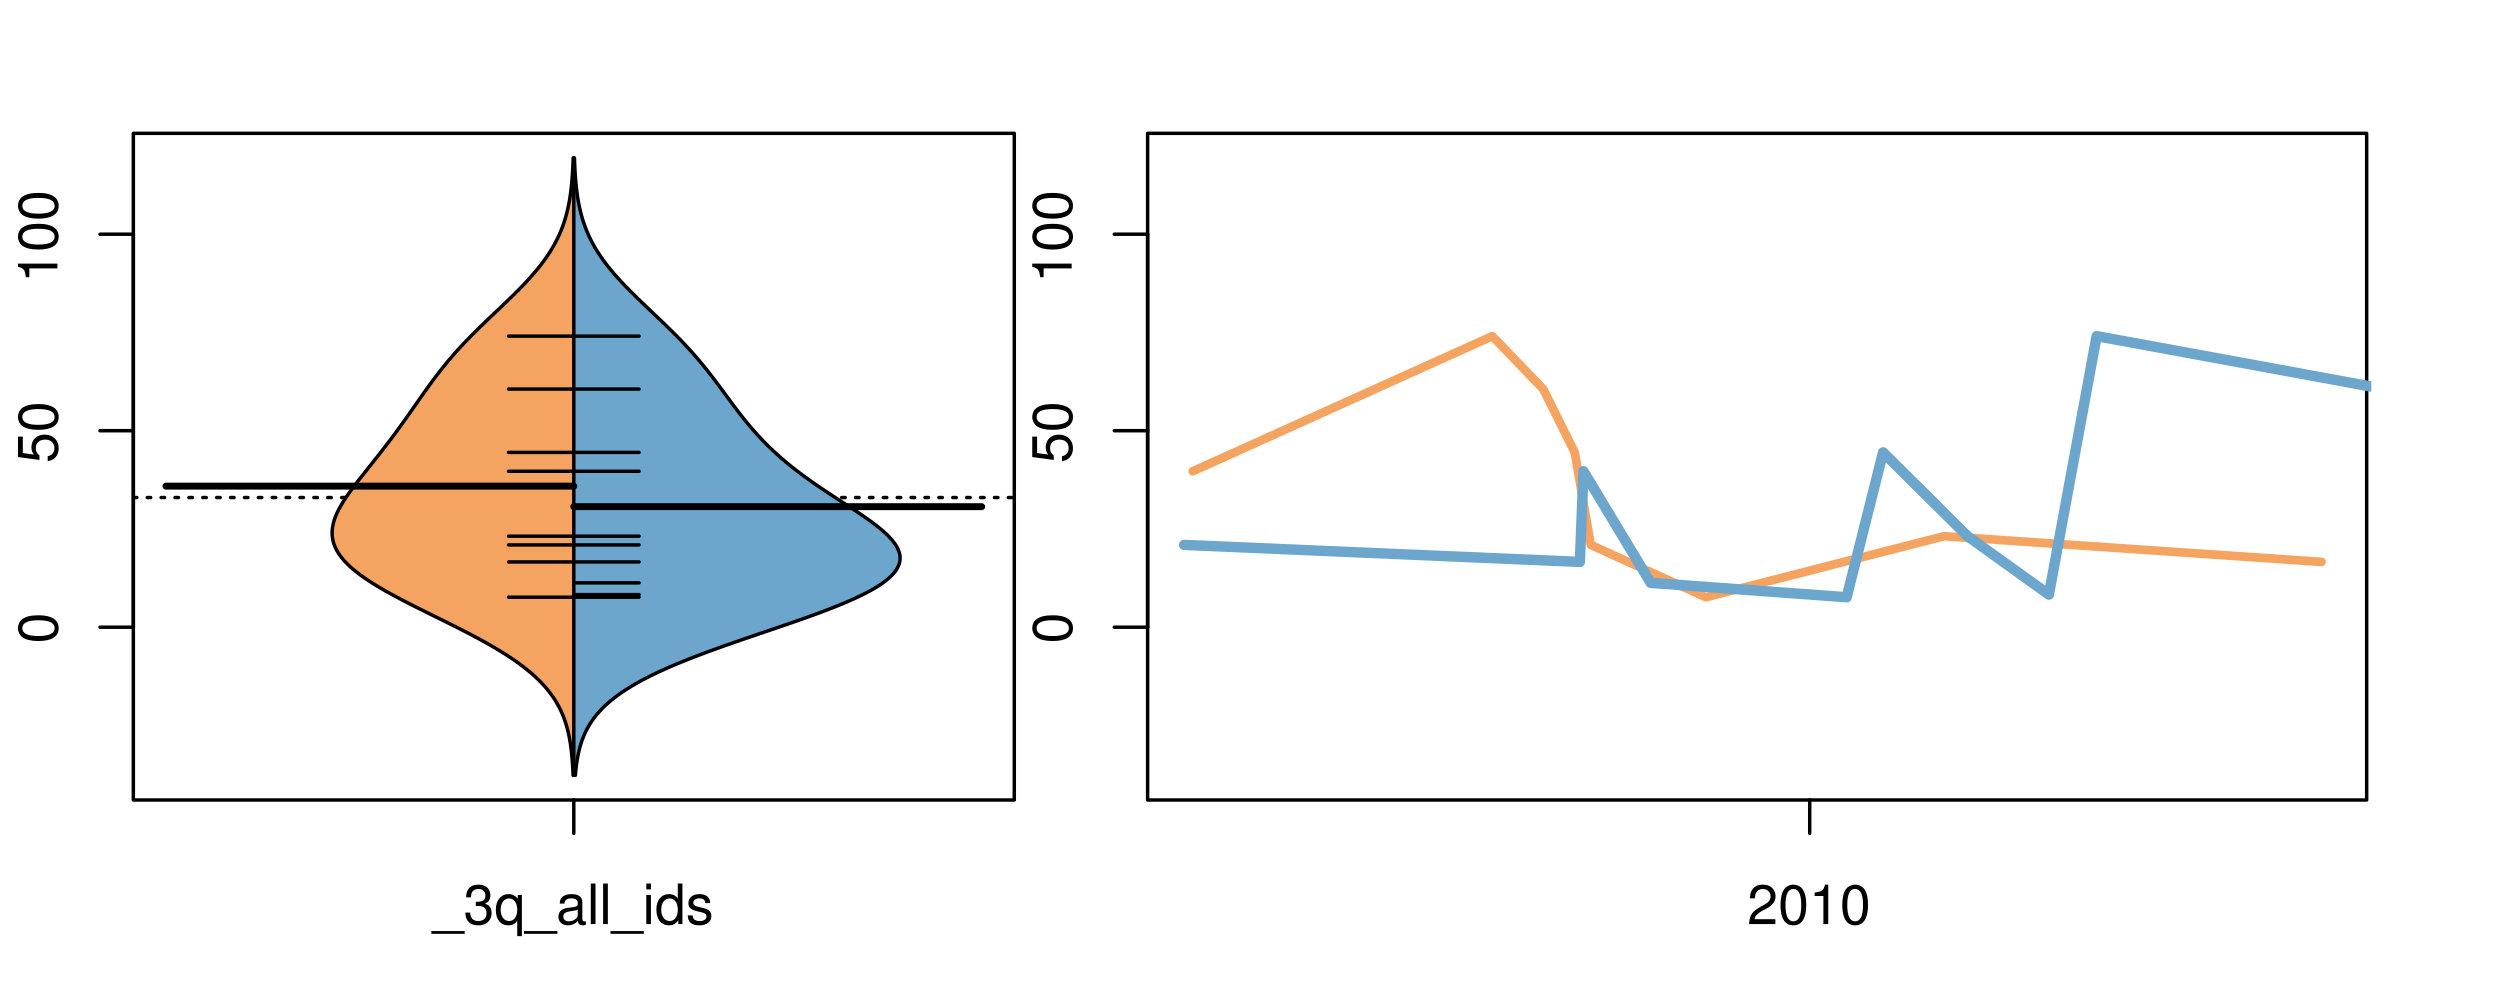 <?xml version="1.0" encoding="UTF-8"?>
<svg xmlns="http://www.w3.org/2000/svg" xmlns:xlink="http://www.w3.org/1999/xlink" width="540pt" height="216pt" viewBox="0 0 540 216" version="1.1">
<defs>
<g>
<symbol overflow="visible" id="glyph0-0">
<path style="stroke:none;" d="M -8.516 -3.297 C -8.516 -2.516 -8.156 -1.781 -7.578 -1.344 C -6.828 -0.797 -5.688 -0.516 -4.109 -0.516 C -1.25 -0.516 0.281 -1.469 0.281 -3.297 C 0.281 -5.094 -1.25 -6.078 -4.047 -6.078 C -5.703 -6.078 -6.797 -5.812 -7.578 -5.25 C -8.172 -4.812 -8.516 -4.109 -8.516 -3.297 Z M -7.578 -3.297 C -7.578 -4.438 -6.422 -5 -4.141 -5 C -1.734 -5 -0.594 -4.453 -0.594 -3.281 C -0.594 -2.156 -1.781 -1.594 -4.109 -1.594 C -6.438 -1.594 -7.578 -2.156 -7.578 -3.297 Z M -7.578 -3.297 "/>
</symbol>
<symbol overflow="visible" id="glyph0-1">
<path style="stroke:none;" d="M -8.516 -5.719 L -8.516 -1.312 L -3.875 -0.688 L -3.875 -1.656 C -4.469 -2.141 -4.672 -2.562 -4.672 -3.219 C -4.672 -4.359 -3.891 -5.078 -2.625 -5.078 C -1.406 -5.078 -0.656 -4.375 -0.656 -3.219 C -0.656 -2.297 -1.125 -1.734 -2.094 -1.469 L -2.094 -0.422 C -1.391 -0.562 -1.062 -0.688 -0.75 -0.938 C -0.094 -1.422 0.281 -2.281 0.281 -3.234 C 0.281 -4.953 -0.969 -6.156 -2.766 -6.156 C -4.453 -6.156 -5.609 -5.047 -5.609 -3.406 C -5.609 -2.812 -5.453 -2.328 -5.094 -1.844 L -7.469 -2.172 L -7.469 -5.719 Z M -8.516 -5.719 "/>
</symbol>
<symbol overflow="visible" id="glyph0-2">
<path style="stroke:none;" d="M -6.062 -3.109 L 0 -3.109 L 0 -4.156 L -8.516 -4.156 L -8.516 -3.469 C -7.203 -3.094 -7.016 -2.859 -6.812 -1.219 L -6.062 -1.219 Z M -6.062 -3.109 "/>
</symbol>
<symbol overflow="visible" id="glyph0-3">
<path style="stroke:none;" d="M -8.75 -5.938 L -8.75 -4.938 L -5.5 -4.938 C -6.125 -4.531 -6.469 -3.859 -6.469 -3.016 C -6.469 -1.375 -5.156 -0.312 -3.156 -0.312 C -1.031 -0.312 0.281 -1.359 0.281 -3.047 C 0.281 -3.906 -0.047 -4.516 -0.828 -5.047 L 0 -5.047 L 0 -5.938 Z M -5.531 -3.188 C -5.531 -4.266 -4.578 -4.938 -3.078 -4.938 C -1.625 -4.938 -0.656 -4.25 -0.656 -3.188 C -0.656 -2.094 -1.625 -1.359 -3.094 -1.359 C -4.562 -1.359 -5.531 -2.094 -5.531 -3.188 Z M -5.531 -3.188 "/>
</symbol>
<symbol overflow="visible" id="glyph0-4">
<path style="stroke:none;" d="M -6.281 -3.094 L -6.281 -2.047 L -7.266 -2.047 C -7.688 -2.047 -7.906 -2.297 -7.906 -2.75 C -7.906 -2.828 -7.906 -2.875 -7.891 -3.094 L -8.719 -3.094 C -8.766 -2.875 -8.781 -2.734 -8.781 -2.531 C -8.781 -1.609 -8.25 -1.062 -7.359 -1.062 L -6.281 -1.062 L -6.281 -0.219 L -5.469 -0.219 L -5.469 -1.062 L 0 -1.062 L 0 -2.047 L -5.469 -2.047 L -5.469 -3.094 Z M -6.281 -3.094 "/>
</symbol>
<symbol overflow="visible" id="glyph0-5">
<path style="stroke:none;" d="M 1.516 -6.938 L 1.516 0.266 L 2.109 0.266 L 2.109 -6.938 Z M 1.516 -6.938 "/>
</symbol>
<symbol overflow="visible" id="glyph0-6">
<path style="stroke:none;" d="M -6.469 -3.266 C -6.469 -1.5 -5.203 -0.438 -3.094 -0.438 C -0.984 -0.438 0.281 -1.484 0.281 -3.281 C 0.281 -5.047 -0.984 -6.125 -3.047 -6.125 C -5.219 -6.125 -6.469 -5.078 -6.469 -3.266 Z M -5.547 -3.281 C -5.547 -4.406 -4.625 -5.078 -3.062 -5.078 C -1.578 -5.078 -0.641 -4.375 -0.641 -3.281 C -0.641 -2.156 -1.578 -1.469 -3.094 -1.469 C -4.609 -1.469 -5.547 -2.156 -5.547 -3.281 Z M -5.547 -3.281 "/>
</symbol>
<symbol overflow="visible" id="glyph0-7">
<path style="stroke:none;" d="M -8.75 -1.828 L -8.75 -0.812 L 0 -0.812 L 0 -1.828 Z M -8.75 -1.828 "/>
</symbol>
<symbol overflow="visible" id="glyph0-8">
<path style="stroke:none;" d="M -1.25 -2.297 L -1.25 -1.047 L 0 -1.047 L 0 -2.297 Z M -1.25 -2.297 "/>
</symbol>
<symbol overflow="visible" id="glyph0-9">
<path style="stroke:none;" d="M -1.047 -6.078 L -1.047 -1.594 C -1.734 -1.703 -2.188 -2.094 -2.797 -3.125 L -3.438 -4.328 C -4.094 -5.516 -4.969 -6.125 -6.016 -6.125 C -6.719 -6.125 -7.375 -5.844 -7.844 -5.344 C -8.297 -4.844 -8.516 -4.219 -8.516 -3.406 C -8.516 -2.328 -8.125 -1.531 -7.406 -1.062 C -6.953 -0.75 -6.422 -0.625 -5.562 -0.594 L -5.562 -1.656 C -6.125 -1.688 -6.484 -1.766 -6.75 -1.906 C -7.266 -2.188 -7.578 -2.734 -7.578 -3.375 C -7.578 -4.328 -6.906 -5.047 -5.984 -5.047 C -5.312 -5.047 -4.734 -4.656 -4.312 -3.906 L -3.688 -2.797 C -2.672 -1.016 -1.875 -0.5 0 -0.406 L 0 -6.078 Z M -1.047 -6.078 "/>
</symbol>
<symbol overflow="visible" id="glyph0-10">
<path style="stroke:none;" d="M 0 -3.422 L -6.281 -5.828 L -6.281 -4.703 L -1.188 -2.922 L -6.281 -1.25 L -6.281 -0.125 L 0 -2.328 Z M 0 -3.422 "/>
</symbol>
<symbol overflow="visible" id="glyph0-11">
<path style="stroke:none;" d="M -0.594 -6.422 C -0.562 -6.312 -0.562 -6.266 -0.562 -6.203 C -0.562 -5.859 -0.75 -5.656 -1.062 -5.656 L -4.75 -5.656 C -5.875 -5.656 -6.469 -4.844 -6.469 -3.297 C -6.469 -2.391 -6.203 -1.625 -5.734 -1.219 C -5.406 -0.922 -5.047 -0.797 -4.422 -0.781 L -4.422 -1.781 C -5.203 -1.875 -5.547 -2.328 -5.547 -3.266 C -5.547 -4.156 -5.203 -4.672 -4.609 -4.672 L -4.344 -4.672 C -3.922 -4.672 -3.75 -4.422 -3.641 -3.625 C -3.469 -2.203 -3.422 -1.984 -3.266 -1.609 C -2.969 -0.875 -2.406 -0.5 -1.578 -0.5 C -0.438 -0.5 0.281 -1.297 0.281 -2.562 C 0.281 -3.359 0 -4 -0.641 -4.703 C -0.016 -4.781 0.281 -5.094 0.281 -5.734 C 0.281 -5.938 0.25 -6.094 0.172 -6.422 Z M -1.984 -4.672 C -1.641 -4.672 -1.438 -4.578 -1.156 -4.266 C -0.797 -3.859 -0.594 -3.375 -0.594 -2.781 C -0.594 -2 -0.969 -1.547 -1.609 -1.547 C -2.266 -1.547 -2.609 -1.984 -2.766 -3.062 C -2.906 -4.109 -2.953 -4.328 -3.109 -4.672 Z M -1.984 -4.672 "/>
</symbol>
<symbol overflow="visible" id="glyph0-12">
<path style="stroke:none;" d="M 0 -5.781 L -6.281 -5.781 L -6.281 -4.781 L -2.719 -4.781 C -1.438 -4.781 -0.594 -4.109 -0.594 -3.078 C -0.594 -2.281 -1.078 -1.781 -1.844 -1.781 L -6.281 -1.781 L -6.281 -0.781 L -1.438 -0.781 C -0.391 -0.781 0.281 -1.562 0.281 -2.781 C 0.281 -3.703 -0.047 -4.297 -0.875 -4.891 L 0 -4.891 Z M 0 -5.781 "/>
</symbol>
<symbol overflow="visible" id="glyph0-13">
<path style="stroke:none;" d="M -2.812 -6.156 C -3.766 -6.156 -4.344 -6.078 -4.812 -5.906 C -5.844 -5.5 -6.469 -4.531 -6.469 -3.359 C -6.469 -1.609 -5.125 -0.484 -3.062 -0.484 C -1 -0.484 0.281 -1.578 0.281 -3.344 C 0.281 -4.781 -0.547 -5.766 -1.906 -6.031 L -1.906 -5.016 C -1.078 -4.734 -0.641 -4.172 -0.641 -3.375 C -0.641 -2.734 -0.938 -2.203 -1.469 -1.859 C -1.828 -1.625 -2.188 -1.531 -2.812 -1.531 Z M -3.625 -1.547 C -4.781 -1.625 -5.547 -2.344 -5.547 -3.344 C -5.547 -4.328 -4.734 -5.094 -3.703 -5.094 C -3.672 -5.094 -3.641 -5.094 -3.625 -5.078 Z M -3.625 -1.547 "/>
</symbol>
<symbol overflow="visible" id="glyph1-0">
<path style="stroke:none;" d="M 6.938 1.516 L -0.266 1.516 L -0.266 2.109 L 6.938 2.109 Z M 6.938 1.516 "/>
</symbol>
<symbol overflow="visible" id="glyph1-1">
<path style="stroke:none;" d="M 2.656 -3.906 L 3.234 -3.906 C 4.391 -3.906 4.984 -3.391 4.984 -2.359 C 4.984 -1.297 4.328 -0.656 3.234 -0.656 C 2.078 -0.656 1.516 -1.234 1.438 -2.469 L 0.391 -2.469 C 0.438 -1.781 0.547 -1.344 0.75 -0.953 C 1.188 -0.141 2.031 0.281 3.188 0.281 C 4.938 0.281 6.078 -0.766 6.078 -2.375 C 6.078 -3.453 5.656 -4.062 4.625 -4.406 C 5.422 -4.719 5.812 -5.312 5.812 -6.172 C 5.812 -7.625 4.844 -8.516 3.234 -8.516 C 1.516 -8.516 0.594 -7.578 0.562 -5.766 L 1.625 -5.766 C 1.625 -6.281 1.688 -6.562 1.812 -6.828 C 2.047 -7.297 2.578 -7.578 3.234 -7.578 C 4.172 -7.578 4.734 -7.031 4.734 -6.125 C 4.734 -5.531 4.531 -5.172 4.062 -4.984 C 3.766 -4.859 3.391 -4.812 2.656 -4.797 Z M 2.656 -3.906 "/>
</symbol>
<symbol overflow="visible" id="glyph1-2">
<path style="stroke:none;" d="M 5.938 2.609 L 5.938 -6.281 L 5.047 -6.281 L 5.047 -5.453 C 4.578 -6.109 3.875 -6.469 3.047 -6.469 C 1.391 -6.469 0.312 -5.109 0.312 -3.031 C 0.312 -0.984 1.344 0.281 3 0.281 C 3.875 0.281 4.469 -0.031 4.938 -0.719 L 4.938 2.609 Z M 3.188 -5.531 C 4.266 -5.531 4.938 -4.578 4.938 -3.062 C 4.938 -1.625 4.25 -0.656 3.188 -0.656 C 2.094 -0.656 1.359 -1.625 1.359 -3.094 C 1.359 -4.547 2.094 -5.531 3.188 -5.531 Z M 3.188 -5.531 "/>
</symbol>
<symbol overflow="visible" id="glyph1-3">
<path style="stroke:none;" d="M 6.422 -0.594 C 6.312 -0.562 6.266 -0.562 6.203 -0.562 C 5.859 -0.562 5.656 -0.75 5.656 -1.062 L 5.656 -4.75 C 5.656 -5.875 4.844 -6.469 3.297 -6.469 C 2.391 -6.469 1.625 -6.203 1.219 -5.734 C 0.922 -5.406 0.797 -5.047 0.781 -4.422 L 1.781 -4.422 C 1.875 -5.203 2.328 -5.547 3.266 -5.547 C 4.156 -5.547 4.672 -5.203 4.672 -4.609 L 4.672 -4.344 C 4.672 -3.922 4.422 -3.75 3.625 -3.641 C 2.203 -3.469 1.984 -3.422 1.609 -3.266 C 0.875 -2.969 0.5 -2.406 0.5 -1.578 C 0.5 -0.438 1.297 0.281 2.562 0.281 C 3.359 0.281 4 0 4.703 -0.641 C 4.781 -0.016 5.094 0.281 5.734 0.281 C 5.938 0.281 6.094 0.25 6.422 0.172 Z M 4.672 -1.984 C 4.672 -1.641 4.578 -1.438 4.266 -1.156 C 3.859 -0.797 3.375 -0.594 2.781 -0.594 C 2 -0.594 1.547 -0.969 1.547 -1.609 C 1.547 -2.266 1.984 -2.609 3.062 -2.766 C 4.109 -2.906 4.328 -2.953 4.672 -3.109 Z M 4.672 -1.984 "/>
</symbol>
<symbol overflow="visible" id="glyph1-4">
<path style="stroke:none;" d="M 1.828 -8.75 L 0.812 -8.75 L 0.812 0 L 1.828 0 Z M 1.828 -8.75 "/>
</symbol>
<symbol overflow="visible" id="glyph1-5">
<path style="stroke:none;" d="M 1.797 -6.281 L 0.797 -6.281 L 0.797 0 L 1.797 0 Z M 1.797 -8.75 L 0.797 -8.75 L 0.797 -7.484 L 1.797 -7.484 Z M 1.797 -8.75 "/>
</symbol>
<symbol overflow="visible" id="glyph1-6">
<path style="stroke:none;" d="M 5.938 -8.75 L 4.938 -8.75 L 4.938 -5.5 C 4.531 -6.125 3.859 -6.469 3.016 -6.469 C 1.375 -6.469 0.312 -5.156 0.312 -3.156 C 0.312 -1.031 1.359 0.281 3.047 0.281 C 3.906 0.281 4.516 -0.047 5.047 -0.828 L 5.047 0 L 5.938 0 Z M 3.188 -5.531 C 4.266 -5.531 4.938 -4.578 4.938 -3.078 C 4.938 -1.625 4.25 -0.656 3.188 -0.656 C 2.094 -0.656 1.359 -1.625 1.359 -3.094 C 1.359 -4.562 2.094 -5.531 3.188 -5.531 Z M 3.188 -5.531 "/>
</symbol>
<symbol overflow="visible" id="glyph1-7">
<path style="stroke:none;" d="M 5.25 -4.531 C 5.25 -5.766 4.422 -6.469 2.969 -6.469 C 1.516 -6.469 0.562 -5.719 0.562 -4.547 C 0.562 -3.562 1.062 -3.094 2.562 -2.734 L 3.484 -2.516 C 4.188 -2.344 4.469 -2.094 4.469 -1.625 C 4.469 -1.047 3.875 -0.641 3 -0.641 C 2.453 -0.641 2 -0.797 1.75 -1.062 C 1.594 -1.25 1.531 -1.422 1.469 -1.875 L 0.406 -1.875 C 0.453 -0.422 1.266 0.281 2.922 0.281 C 4.5 0.281 5.516 -0.5 5.516 -1.719 C 5.516 -2.656 4.984 -3.172 3.734 -3.469 L 2.766 -3.703 C 1.953 -3.891 1.609 -4.156 1.609 -4.594 C 1.609 -5.172 2.125 -5.547 2.938 -5.547 C 3.75 -5.547 4.172 -5.203 4.203 -4.531 Z M 5.25 -4.531 "/>
</symbol>
<symbol overflow="visible" id="glyph1-8">
<path style="stroke:none;" d="M 6.078 -1.047 L 1.594 -1.047 C 1.703 -1.734 2.094 -2.188 3.125 -2.797 L 4.328 -3.438 C 5.516 -4.094 6.125 -4.969 6.125 -6.016 C 6.125 -6.719 5.844 -7.375 5.344 -7.844 C 4.844 -8.297 4.219 -8.516 3.406 -8.516 C 2.328 -8.516 1.531 -8.125 1.062 -7.406 C 0.75 -6.953 0.625 -6.422 0.594 -5.562 L 1.656 -5.562 C 1.688 -6.125 1.766 -6.484 1.906 -6.75 C 2.188 -7.266 2.734 -7.578 3.375 -7.578 C 4.328 -7.578 5.047 -6.906 5.047 -5.984 C 5.047 -5.312 4.656 -4.734 3.906 -4.312 L 2.797 -3.688 C 1.016 -2.672 0.5 -1.875 0.406 0 L 6.078 0 Z M 6.078 -1.047 "/>
</symbol>
<symbol overflow="visible" id="glyph1-9">
<path style="stroke:none;" d="M 3.297 -8.516 C 2.516 -8.516 1.781 -8.156 1.344 -7.578 C 0.797 -6.828 0.516 -5.688 0.516 -4.109 C 0.516 -1.25 1.469 0.281 3.297 0.281 C 5.094 0.281 6.078 -1.25 6.078 -4.047 C 6.078 -5.703 5.812 -6.797 5.25 -7.578 C 4.812 -8.172 4.109 -8.516 3.297 -8.516 Z M 3.297 -7.578 C 4.438 -7.578 5 -6.422 5 -4.141 C 5 -1.734 4.453 -0.594 3.281 -0.594 C 2.156 -0.594 1.594 -1.781 1.594 -4.109 C 1.594 -6.438 2.156 -7.578 3.297 -7.578 Z M 3.297 -7.578 "/>
</symbol>
<symbol overflow="visible" id="glyph1-10">
<path style="stroke:none;" d="M 3.109 -6.062 L 3.109 0 L 4.156 0 L 4.156 -8.516 L 3.469 -8.516 C 3.094 -7.203 2.859 -7.016 1.219 -6.812 L 1.219 -6.062 Z M 3.109 -6.062 "/>
</symbol>
</g>
<clipPath id="clip1">
  <path d="M 28.801 28.801 L 220.086 28.801 L 220.086 173.801 L 28.801 173.801 Z M 28.801 28.801 "/>
</clipPath>
<clipPath id="clip2">
  <path d="M 247.887 28.801 L 512.199 28.801 L 512.199 173.801 L 247.887 173.801 Z M 247.887 28.801 "/>
</clipPath>
<clipPath id="clip3">
  <path d="M 233.484 14.398 L 526.598 14.398 L 526.598 188.199 L 233.484 188.199 Z M 233.484 14.398 "/>
</clipPath>
<clipPath id="clip4">
  <path d="M 247.887 28.801 L 512.199 28.801 L 512.199 173.801 L 247.887 173.801 Z M 247.887 28.801 "/>
</clipPath>
</defs>
<g id="surface416">
<path style="fill:none;stroke-width:0.75;stroke-linecap:round;stroke-linejoin:round;stroke:rgb(0%,0%,0%);stroke-opacity:1;stroke-miterlimit:10;" d="M 28.801 172.801 L 219.086 172.801 L 219.086 28.801 L 28.801 28.801 L 28.801 172.801 "/>
<path style="fill:none;stroke-width:0.75;stroke-linecap:round;stroke-linejoin:round;stroke:rgb(0%,0%,0%);stroke-opacity:1;stroke-miterlimit:10;" d="M 28.801 135.477 L 28.801 50.59 "/>
<path style="fill:none;stroke-width:0.75;stroke-linecap:round;stroke-linejoin:round;stroke:rgb(0%,0%,0%);stroke-opacity:1;stroke-miterlimit:10;" d="M 28.801 135.477 L 21.602 135.477 "/>
<path style="fill:none;stroke-width:0.75;stroke-linecap:round;stroke-linejoin:round;stroke:rgb(0%,0%,0%);stroke-opacity:1;stroke-miterlimit:10;" d="M 28.801 93.031 L 21.602 93.031 "/>
<path style="fill:none;stroke-width:0.75;stroke-linecap:round;stroke-linejoin:round;stroke:rgb(0%,0%,0%);stroke-opacity:1;stroke-miterlimit:10;" d="M 28.801 50.59 L 21.602 50.59 "/>
<g style="fill:rgb(0%,0%,0%);fill-opacity:1;">
  <use xlink:href="#glyph0-0" x="12.396" y="138.977"/>
</g>
<g style="fill:rgb(0%,0%,0%);fill-opacity:1;">
  <use xlink:href="#glyph0-1" x="12.396" y="100.031"/>
  <use xlink:href="#glyph0-0" x="12.396" y="93.359"/>
</g>
<g style="fill:rgb(0%,0%,0%);fill-opacity:1;">
  <use xlink:href="#glyph0-2" x="12.396" y="61.09"/>
  <use xlink:href="#glyph0-0" x="12.396" y="54.418"/>
  <use xlink:href="#glyph0-0" x="12.396" y="47.746"/>
</g>
<path style="fill:none;stroke-width:0.75;stroke-linecap:round;stroke-linejoin:round;stroke:rgb(0%,0%,0%);stroke-opacity:1;stroke-miterlimit:10;" d="M 123.941 172.801 L 123.941 172.801 "/>
<path style="fill:none;stroke-width:0.75;stroke-linecap:round;stroke-linejoin:round;stroke:rgb(0%,0%,0%);stroke-opacity:1;stroke-miterlimit:10;" d="M 123.941 172.801 L 123.941 180 "/>
<g style="fill:rgb(0%,0%,0%);fill-opacity:1;">
  <use xlink:href="#glyph1-0" x="93.441" y="199.596"/>
  <use xlink:href="#glyph1-1" x="100.113" y="199.596"/>
  <use xlink:href="#glyph1-2" x="106.785" y="199.596"/>
  <use xlink:href="#glyph1-0" x="113.457" y="199.596"/>
  <use xlink:href="#glyph1-3" x="120.129" y="199.596"/>
  <use xlink:href="#glyph1-4" x="126.801" y="199.596"/>
  <use xlink:href="#glyph1-4" x="129.465" y="199.596"/>
  <use xlink:href="#glyph1-0" x="132.129" y="199.596"/>
  <use xlink:href="#glyph1-5" x="138.801" y="199.596"/>
  <use xlink:href="#glyph1-6" x="141.465" y="199.596"/>
  <use xlink:href="#glyph1-7" x="148.137" y="199.596"/>
</g>
<g clip-path="url(#clip1)" clip-rule="nonzero">
<path style="fill:none;stroke-width:0.75;stroke-linecap:round;stroke-linejoin:round;stroke:rgb(0%,0%,0%);stroke-opacity:1;stroke-dasharray:0.75,2.25;stroke-miterlimit:10;" d="M 28.801 107.469 L 219.086 107.469 "/>
<path style=" stroke:none;fill-rule:nonzero;fill:rgb(95.686%,64.314%,37.647%);fill-opacity:1;" d="M 123.941 34.133 L 123.805 34.133 L 123.789 34.656 L 123.777 34.918 L 123.766 35.176 L 123.758 35.438 L 123.734 35.961 L 123.719 36.223 L 123.707 36.48 L 123.691 36.742 L 123.68 37.004 L 123.664 37.266 L 123.645 37.523 L 123.629 37.785 L 123.609 38.047 L 123.594 38.309 L 123.57 38.57 L 123.551 38.828 L 123.527 39.09 L 123.508 39.352 L 123.484 39.613 L 123.457 39.875 L 123.43 40.133 L 123.375 40.656 L 123.312 41.18 L 123.281 41.438 L 123.211 41.961 L 123.133 42.484 L 123.094 42.742 L 123.008 43.266 L 122.914 43.789 L 122.863 44.047 L 122.812 44.309 L 122.703 44.832 L 122.645 45.094 L 122.586 45.352 L 122.523 45.613 L 122.391 46.137 L 122.32 46.398 L 122.25 46.656 L 122.102 47.18 L 122.023 47.441 L 121.938 47.703 L 121.855 47.961 L 121.586 48.746 L 121.488 49.008 L 121.391 49.266 L 121.289 49.527 L 121.184 49.789 L 120.965 50.312 L 120.852 50.57 L 120.734 50.832 L 120.613 51.094 L 120.363 51.617 L 120.23 51.875 L 120.098 52.137 L 119.961 52.398 L 119.82 52.66 L 119.676 52.922 L 119.531 53.18 L 119.227 53.703 L 118.906 54.227 L 118.742 54.484 L 118.574 54.746 L 118.402 55.008 L 118.227 55.27 L 118.047 55.527 L 117.867 55.789 L 117.492 56.312 L 117.301 56.574 L 117.105 56.832 L 116.906 57.094 L 116.5 57.617 L 116.289 57.879 L 116.078 58.137 L 115.863 58.398 L 115.645 58.66 L 115.199 59.184 L 114.973 59.441 L 114.512 59.965 L 114.035 60.488 L 113.797 60.746 L 113.059 61.531 L 112.809 61.793 L 112.555 62.051 L 112.301 62.312 L 111.527 63.098 L 111.262 63.355 L 111 63.617 L 110.469 64.141 L 110.199 64.402 L 109.934 64.66 L 109.66 64.922 L 109.121 65.445 L 108.848 65.707 L 108.574 65.965 L 108.301 66.227 L 108.023 66.488 L 107.477 67.012 L 107.199 67.27 L 106.926 67.531 L 106.648 67.793 L 106.102 68.316 L 105.828 68.574 L 105.551 68.836 L 105.281 69.098 L 104.734 69.621 L 104.465 69.879 L 103.656 70.664 L 103.391 70.926 L 103.125 71.184 L 102.859 71.445 L 101.816 72.488 L 101.562 72.75 L 101.305 73.012 L 101.051 73.273 L 100.801 73.531 L 100.301 74.055 L 100.055 74.316 L 99.812 74.578 L 99.57 74.836 L 99.328 75.098 L 98.852 75.621 L 98.617 75.883 L 98.383 76.141 L 98.152 76.402 L 97.473 77.188 L 97.25 77.445 L 97.027 77.707 L 96.59 78.23 L 96.375 78.492 L 96.16 78.75 L 95.738 79.273 L 95.324 79.797 L 95.117 80.055 L 94.711 80.578 L 94.312 81.102 L 94.113 81.359 L 93.914 81.621 L 93.719 81.883 L 93.527 82.145 L 93.332 82.406 L 93.141 82.664 L 92.758 83.188 L 92.383 83.711 L 92.195 83.969 L 91.82 84.492 L 91.453 85.016 L 91.266 85.273 L 90.531 86.32 L 90.352 86.578 L 89.801 87.363 L 89.621 87.625 L 89.438 87.883 L 89.254 88.145 L 89.074 88.406 L 88.707 88.93 L 88.523 89.188 L 87.973 89.973 L 87.785 90.234 L 87.602 90.492 L 87.414 90.754 L 87.23 91.016 L 86.855 91.539 L 86.668 91.797 L 86.48 92.059 L 86.289 92.32 L 86.102 92.582 L 85.91 92.84 L 85.336 93.625 L 85.141 93.887 L 84.949 94.145 L 84.363 94.93 L 84.164 95.191 L 83.969 95.449 L 83.371 96.234 L 83.168 96.496 L 82.969 96.754 L 82.766 97.016 L 82.566 97.277 L 82.363 97.539 L 82.156 97.801 L 81.953 98.059 L 81.75 98.32 L 81.543 98.582 L 81.34 98.844 L 81.133 99.105 L 80.926 99.363 L 80.098 100.41 L 79.887 100.668 L 79.059 101.715 L 78.852 101.973 L 78.023 103.02 L 77.82 103.277 L 77.613 103.539 L 77.41 103.801 L 77.211 104.062 L 77.008 104.324 L 76.809 104.582 L 76.609 104.844 L 76.023 105.629 L 75.832 105.887 L 75.641 106.148 L 75.453 106.41 L 75.086 106.934 L 74.906 107.191 L 74.73 107.453 L 74.387 107.977 L 74.219 108.238 L 74.055 108.496 L 73.742 109.02 L 73.59 109.281 L 73.441 109.543 L 73.301 109.801 L 73.164 110.062 L 73.031 110.324 L 72.902 110.586 L 72.781 110.844 L 72.664 111.105 L 72.555 111.367 L 72.449 111.629 L 72.352 111.891 L 72.258 112.148 L 72.176 112.41 L 72.098 112.672 L 72.027 112.934 L 71.961 113.195 L 71.906 113.453 L 71.859 113.715 L 71.816 113.977 L 71.785 114.238 L 71.762 114.5 L 71.746 114.758 L 71.738 115.02 L 71.738 115.281 L 71.75 115.543 L 71.766 115.805 L 71.801 116.062 L 71.836 116.324 L 71.887 116.586 L 71.945 116.848 L 72.012 117.109 L 72.09 117.367 L 72.176 117.629 L 72.277 117.891 L 72.383 118.152 L 72.504 118.414 L 72.633 118.672 L 72.773 118.934 L 72.922 119.195 L 73.082 119.457 L 73.258 119.719 L 73.434 119.977 L 73.832 120.5 L 74.051 120.762 L 74.273 121.023 L 74.508 121.281 L 74.758 121.543 L 75.012 121.805 L 75.281 122.066 L 75.559 122.328 L 75.848 122.586 L 76.145 122.848 L 76.453 123.109 L 76.773 123.371 L 77.098 123.633 L 77.441 123.891 L 77.785 124.152 L 78.145 124.414 L 78.512 124.676 L 78.887 124.938 L 79.27 125.195 L 79.664 125.457 L 80.066 125.719 L 80.473 125.98 L 80.895 126.242 L 81.316 126.5 L 81.75 126.762 L 82.191 127.023 L 82.637 127.285 L 83.094 127.547 L 83.551 127.805 L 84.023 128.066 L 84.492 128.328 L 84.973 128.59 L 85.457 128.848 L 85.945 129.109 L 86.938 129.633 L 87.441 129.895 L 87.945 130.152 L 88.969 130.676 L 89.484 130.938 L 90.004 131.199 L 90.523 131.457 L 91.047 131.719 L 91.574 131.98 L 92.098 132.242 L 92.625 132.504 L 93.152 132.762 L 93.68 133.023 L 94.211 133.285 L 95.266 133.809 L 95.793 134.066 L 96.32 134.328 L 97.367 134.852 L 97.887 135.113 L 98.406 135.371 L 99.438 135.895 L 99.949 136.156 L 100.457 136.418 L 100.961 136.676 L 101.461 136.938 L 101.957 137.199 L 102.449 137.461 L 102.938 137.723 L 103.426 137.98 L 104.379 138.504 L 104.848 138.766 L 105.312 139.027 L 105.77 139.285 L 106.223 139.547 L 106.672 139.809 L 107.113 140.07 L 107.551 140.332 L 107.98 140.59 L 108.402 140.852 L 108.82 141.113 L 109.234 141.375 L 109.641 141.637 L 110.035 141.895 L 110.43 142.156 L 110.812 142.418 L 111.191 142.68 L 111.562 142.941 L 111.93 143.199 L 112.289 143.461 L 112.984 143.984 L 113.32 144.246 L 113.648 144.504 L 113.973 144.766 L 114.289 145.027 L 114.602 145.289 L 114.902 145.551 L 115.199 145.809 L 115.488 146.07 L 115.773 146.332 L 116.047 146.594 L 116.316 146.852 L 116.578 147.113 L 117.086 147.637 L 117.324 147.898 L 117.562 148.156 L 117.793 148.418 L 118.016 148.68 L 118.234 148.941 L 118.445 149.203 L 118.652 149.461 L 118.852 149.723 L 119.047 149.984 L 119.234 150.246 L 119.418 150.508 L 119.594 150.766 L 119.766 151.027 L 119.93 151.289 L 120.25 151.812 L 120.398 152.07 L 120.543 152.332 L 120.684 152.594 L 120.82 152.855 L 120.953 153.117 L 121.078 153.375 L 121.203 153.637 L 121.32 153.898 L 121.434 154.16 L 121.543 154.422 L 121.652 154.68 L 121.754 154.941 L 121.852 155.203 L 121.945 155.465 L 122.035 155.727 L 122.125 155.984 L 122.289 156.508 L 122.367 156.77 L 122.441 157.031 L 122.512 157.289 L 122.582 157.551 L 122.648 157.812 L 122.711 158.074 L 122.77 158.336 L 122.828 158.594 L 122.938 159.117 L 122.988 159.379 L 123.035 159.641 L 123.082 159.898 L 123.211 160.684 L 123.246 160.945 L 123.285 161.203 L 123.32 161.465 L 123.352 161.727 L 123.387 161.988 L 123.414 162.25 L 123.445 162.508 L 123.473 162.77 L 123.496 163.031 L 123.523 163.293 L 123.547 163.555 L 123.566 163.812 L 123.59 164.074 L 123.629 164.598 L 123.648 164.855 L 123.711 165.902 L 123.723 166.16 L 123.738 166.422 L 123.773 167.207 L 123.781 167.465 L 123.941 167.465 Z M 123.941 34.133 "/>
<path style="fill:none;stroke-width:0.75;stroke-linecap:round;stroke-linejoin:round;stroke:rgb(0%,0%,0%);stroke-opacity:1;stroke-miterlimit:10;" d="M 123.941 34.133 L 123.805 34.133 L 123.789 34.656 L 123.777 34.918 L 123.766 35.176 L 123.758 35.438 L 123.734 35.961 L 123.719 36.223 L 123.707 36.48 L 123.691 36.742 L 123.68 37.004 L 123.664 37.266 L 123.645 37.523 L 123.629 37.785 L 123.609 38.047 L 123.594 38.309 L 123.57 38.57 L 123.551 38.828 L 123.527 39.09 L 123.508 39.352 L 123.484 39.613 L 123.457 39.875 L 123.43 40.133 L 123.375 40.656 L 123.312 41.18 L 123.281 41.438 L 123.211 41.961 L 123.133 42.484 L 123.094 42.742 L 123.008 43.266 L 122.914 43.789 L 122.863 44.047 L 122.812 44.309 L 122.703 44.832 L 122.645 45.094 L 122.586 45.352 L 122.523 45.613 L 122.391 46.137 L 122.32 46.398 L 122.25 46.656 L 122.102 47.18 L 122.023 47.441 L 121.938 47.703 L 121.855 47.961 L 121.586 48.746 L 121.488 49.008 L 121.391 49.266 L 121.289 49.527 L 121.184 49.789 L 120.965 50.312 L 120.852 50.57 L 120.734 50.832 L 120.613 51.094 L 120.363 51.617 L 120.23 51.875 L 120.098 52.137 L 119.961 52.398 L 119.82 52.66 L 119.676 52.922 L 119.531 53.18 L 119.227 53.703 L 118.906 54.227 L 118.742 54.484 L 118.574 54.746 L 118.402 55.008 L 118.227 55.27 L 118.047 55.527 L 117.867 55.789 L 117.492 56.312 L 117.301 56.574 L 117.105 56.832 L 116.906 57.094 L 116.5 57.617 L 116.289 57.879 L 116.078 58.137 L 115.863 58.398 L 115.645 58.66 L 115.199 59.184 L 114.973 59.441 L 114.512 59.965 L 114.035 60.488 L 113.797 60.746 L 113.059 61.531 L 112.809 61.793 L 112.555 62.051 L 112.301 62.312 L 111.527 63.098 L 111.262 63.355 L 111 63.617 L 110.469 64.141 L 110.199 64.402 L 109.934 64.66 L 109.66 64.922 L 109.121 65.445 L 108.848 65.707 L 108.574 65.965 L 108.301 66.227 L 108.023 66.488 L 107.477 67.012 L 107.199 67.27 L 106.926 67.531 L 106.648 67.793 L 106.102 68.316 L 105.828 68.574 L 105.551 68.836 L 105.281 69.098 L 104.734 69.621 L 104.465 69.879 L 103.656 70.664 L 103.391 70.926 L 103.125 71.184 L 102.859 71.445 L 101.816 72.488 L 101.562 72.75 L 101.305 73.012 L 101.051 73.273 L 100.801 73.531 L 100.301 74.055 L 100.055 74.316 L 99.812 74.578 L 99.57 74.836 L 99.328 75.098 L 98.852 75.621 L 98.617 75.883 L 98.383 76.141 L 98.152 76.402 L 97.473 77.188 L 97.25 77.445 L 97.027 77.707 L 96.59 78.23 L 96.375 78.492 L 96.16 78.75 L 95.738 79.273 L 95.324 79.797 L 95.117 80.055 L 94.711 80.578 L 94.312 81.102 L 94.113 81.359 L 93.914 81.621 L 93.719 81.883 L 93.527 82.145 L 93.332 82.406 L 93.141 82.664 L 92.758 83.188 L 92.383 83.711 L 92.195 83.969 L 91.82 84.492 L 91.453 85.016 L 91.266 85.273 L 90.531 86.32 L 90.352 86.578 L 89.801 87.363 L 89.621 87.625 L 89.438 87.883 L 89.254 88.145 L 89.074 88.406 L 88.707 88.93 L 88.523 89.188 L 87.973 89.973 L 87.785 90.234 L 87.602 90.492 L 87.414 90.754 L 87.23 91.016 L 86.855 91.539 L 86.668 91.797 L 86.48 92.059 L 86.289 92.32 L 86.102 92.582 L 85.91 92.84 L 85.336 93.625 L 85.141 93.887 L 84.949 94.145 L 84.363 94.93 L 84.164 95.191 L 83.969 95.449 L 83.371 96.234 L 83.168 96.496 L 82.969 96.754 L 82.766 97.016 L 82.566 97.277 L 82.363 97.539 L 82.156 97.801 L 81.953 98.059 L 81.75 98.32 L 81.543 98.582 L 81.34 98.844 L 81.133 99.105 L 80.926 99.363 L 80.098 100.41 L 79.887 100.668 L 79.059 101.715 L 78.852 101.973 L 78.023 103.02 L 77.82 103.277 L 77.613 103.539 L 77.41 103.801 L 77.211 104.062 L 77.008 104.324 L 76.809 104.582 L 76.609 104.844 L 76.023 105.629 L 75.832 105.887 L 75.641 106.148 L 75.453 106.41 L 75.086 106.934 L 74.906 107.191 L 74.73 107.453 L 74.387 107.977 L 74.219 108.238 L 74.055 108.496 L 73.742 109.02 L 73.59 109.281 L 73.441 109.543 L 73.301 109.801 L 73.164 110.062 L 73.031 110.324 L 72.902 110.586 L 72.781 110.844 L 72.664 111.105 L 72.555 111.367 L 72.449 111.629 L 72.352 111.891 L 72.258 112.148 L 72.176 112.41 L 72.098 112.672 L 72.027 112.934 L 71.961 113.195 L 71.906 113.453 L 71.859 113.715 L 71.816 113.977 L 71.785 114.238 L 71.762 114.5 L 71.746 114.758 L 71.738 115.02 L 71.738 115.281 L 71.75 115.543 L 71.766 115.805 L 71.801 116.062 L 71.836 116.324 L 71.887 116.586 L 71.945 116.848 L 72.012 117.109 L 72.09 117.367 L 72.176 117.629 L 72.277 117.891 L 72.383 118.152 L 72.504 118.414 L 72.633 118.672 L 72.773 118.934 L 72.922 119.195 L 73.082 119.457 L 73.258 119.719 L 73.434 119.977 L 73.832 120.5 L 74.051 120.762 L 74.273 121.023 L 74.508 121.281 L 74.758 121.543 L 75.012 121.805 L 75.281 122.066 L 75.559 122.328 L 75.848 122.586 L 76.145 122.848 L 76.453 123.109 L 76.773 123.371 L 77.098 123.633 L 77.441 123.891 L 77.785 124.152 L 78.145 124.414 L 78.512 124.676 L 78.887 124.938 L 79.27 125.195 L 79.664 125.457 L 80.066 125.719 L 80.473 125.98 L 80.895 126.242 L 81.316 126.5 L 81.75 126.762 L 82.191 127.023 L 82.637 127.285 L 83.094 127.547 L 83.551 127.805 L 84.023 128.066 L 84.492 128.328 L 84.973 128.59 L 85.457 128.848 L 85.945 129.109 L 86.938 129.633 L 87.441 129.895 L 87.945 130.152 L 88.969 130.676 L 89.484 130.938 L 90.004 131.199 L 90.523 131.457 L 91.047 131.719 L 91.574 131.98 L 92.098 132.242 L 92.625 132.504 L 93.152 132.762 L 93.68 133.023 L 94.211 133.285 L 95.266 133.809 L 95.793 134.066 L 96.32 134.328 L 97.367 134.852 L 97.887 135.113 L 98.406 135.371 L 99.438 135.895 L 99.949 136.156 L 100.457 136.418 L 100.961 136.676 L 101.461 136.938 L 101.957 137.199 L 102.449 137.461 L 102.938 137.723 L 103.426 137.98 L 104.379 138.504 L 104.848 138.766 L 105.312 139.027 L 105.77 139.285 L 106.223 139.547 L 106.672 139.809 L 107.113 140.07 L 107.551 140.332 L 107.98 140.59 L 108.402 140.852 L 108.82 141.113 L 109.234 141.375 L 109.641 141.637 L 110.035 141.895 L 110.43 142.156 L 110.812 142.418 L 111.191 142.68 L 111.562 142.941 L 111.93 143.199 L 112.289 143.461 L 112.984 143.984 L 113.32 144.246 L 113.648 144.504 L 113.973 144.766 L 114.289 145.027 L 114.602 145.289 L 114.902 145.551 L 115.199 145.809 L 115.488 146.07 L 115.773 146.332 L 116.047 146.594 L 116.316 146.852 L 116.578 147.113 L 117.086 147.637 L 117.324 147.898 L 117.562 148.156 L 117.793 148.418 L 118.016 148.68 L 118.234 148.941 L 118.445 149.203 L 118.652 149.461 L 118.852 149.723 L 119.047 149.984 L 119.234 150.246 L 119.418 150.508 L 119.594 150.766 L 119.766 151.027 L 119.93 151.289 L 120.25 151.812 L 120.398 152.07 L 120.543 152.332 L 120.684 152.594 L 120.82 152.855 L 120.953 153.117 L 121.078 153.375 L 121.203 153.637 L 121.32 153.898 L 121.434 154.16 L 121.543 154.422 L 121.652 154.68 L 121.754 154.941 L 121.852 155.203 L 121.945 155.465 L 122.035 155.727 L 122.125 155.984 L 122.289 156.508 L 122.367 156.77 L 122.441 157.031 L 122.512 157.289 L 122.582 157.551 L 122.648 157.812 L 122.711 158.074 L 122.77 158.336 L 122.828 158.594 L 122.938 159.117 L 122.988 159.379 L 123.035 159.641 L 123.082 159.898 L 123.211 160.684 L 123.246 160.945 L 123.285 161.203 L 123.32 161.465 L 123.352 161.727 L 123.387 161.988 L 123.414 162.25 L 123.445 162.508 L 123.473 162.77 L 123.496 163.031 L 123.523 163.293 L 123.547 163.555 L 123.566 163.812 L 123.59 164.074 L 123.629 164.598 L 123.648 164.855 L 123.711 165.902 L 123.723 166.16 L 123.738 166.422 L 123.773 167.207 L 123.781 167.465 L 123.941 167.465 "/>
<path style=" stroke:none;fill-rule:nonzero;fill:rgb(42.353%,65.098%,80.392%);fill-opacity:1;" d="M 123.941 167.465 L 124.281 167.465 L 124.301 167.207 L 124.348 166.684 L 124.402 166.16 L 124.434 165.902 L 124.461 165.641 L 124.496 165.379 L 124.527 165.117 L 124.566 164.855 L 124.602 164.598 L 124.641 164.336 L 124.727 163.812 L 124.777 163.555 L 124.824 163.293 L 124.875 163.031 L 124.93 162.77 L 124.988 162.508 L 125.047 162.25 L 125.109 161.988 L 125.176 161.727 L 125.316 161.203 L 125.395 160.945 L 125.473 160.684 L 125.555 160.422 L 125.641 160.16 L 125.734 159.898 L 125.828 159.641 L 126.031 159.117 L 126.141 158.855 L 126.254 158.594 L 126.371 158.336 L 126.621 157.812 L 126.895 157.289 L 127.043 157.031 L 127.191 156.77 L 127.348 156.508 L 127.512 156.246 L 127.68 155.984 L 127.859 155.727 L 128.039 155.465 L 128.23 155.203 L 128.426 154.941 L 128.629 154.68 L 128.84 154.422 L 129.059 154.16 L 129.285 153.898 L 129.516 153.637 L 129.762 153.375 L 130.012 153.117 L 130.27 152.855 L 130.539 152.594 L 130.812 152.332 L 131.098 152.07 L 131.391 151.812 L 131.695 151.551 L 132.004 151.289 L 132.328 151.027 L 132.66 150.766 L 133 150.508 L 133.352 150.246 L 133.707 149.984 L 134.082 149.723 L 134.461 149.461 L 134.852 149.203 L 135.25 148.941 L 135.664 148.68 L 136.086 148.418 L 136.516 148.156 L 136.961 147.898 L 137.41 147.637 L 137.875 147.375 L 138.348 147.113 L 138.832 146.852 L 139.328 146.594 L 139.832 146.332 L 140.352 146.07 L 140.875 145.809 L 141.418 145.551 L 141.961 145.289 L 142.523 145.027 L 143.09 144.766 L 143.668 144.504 L 144.258 144.246 L 144.852 143.984 L 146.078 143.461 L 146.707 143.199 L 147.344 142.941 L 147.988 142.68 L 148.645 142.418 L 149.305 142.156 L 149.977 141.895 L 150.656 141.637 L 151.344 141.375 L 152.039 141.113 L 152.742 140.852 L 153.449 140.59 L 154.164 140.332 L 154.887 140.07 L 155.613 139.809 L 156.348 139.547 L 157.086 139.285 L 157.828 139.027 L 158.574 138.766 L 160.082 138.242 L 160.84 137.98 L 161.602 137.723 L 162.363 137.461 L 163.895 136.938 L 164.664 136.676 L 165.43 136.418 L 168.492 135.371 L 169.254 135.113 L 170.012 134.852 L 171.52 134.328 L 172.266 134.066 L 173.008 133.809 L 174.477 133.285 L 175.199 133.023 L 175.918 132.762 L 176.629 132.504 L 177.328 132.242 L 178.023 131.98 L 178.707 131.719 L 179.383 131.457 L 180.047 131.199 L 180.703 130.938 L 181.348 130.676 L 181.977 130.414 L 182.602 130.152 L 183.207 129.895 L 183.805 129.633 L 184.383 129.371 L 184.953 129.109 L 185.508 128.848 L 186.047 128.59 L 186.574 128.328 L 187.082 128.066 L 187.582 127.805 L 188.055 127.547 L 188.523 127.285 L 188.969 127.023 L 189.398 126.762 L 189.812 126.5 L 190.207 126.242 L 190.594 125.98 L 190.949 125.719 L 191.297 125.457 L 191.621 125.195 L 191.93 124.938 L 192.223 124.676 L 192.492 124.414 L 192.75 124.152 L 192.984 123.891 L 193.207 123.633 L 193.402 123.371 L 193.586 123.109 L 193.746 122.848 L 193.895 122.586 L 194.023 122.328 L 194.129 122.066 L 194.227 121.805 L 194.293 121.543 L 194.355 121.281 L 194.391 121.023 L 194.414 120.762 L 194.418 120.5 L 194.406 120.238 L 194.383 119.977 L 194.332 119.719 L 194.273 119.457 L 194.191 119.195 L 194.102 118.934 L 193.996 118.672 L 193.871 118.414 L 193.738 118.152 L 193.582 117.891 L 193.422 117.629 L 193.238 117.367 L 193.051 117.109 L 192.844 116.848 L 192.629 116.586 L 192.402 116.324 L 192.156 116.062 L 191.91 115.805 L 191.645 115.543 L 191.375 115.281 L 191.09 115.02 L 190.797 114.758 L 190.5 114.5 L 190.188 114.238 L 189.871 113.977 L 189.543 113.715 L 189.211 113.453 L 188.871 113.195 L 188.523 112.934 L 188.172 112.672 L 187.812 112.41 L 187.449 112.148 L 187.078 111.891 L 186.707 111.629 L 186.328 111.367 L 185.945 111.105 L 185.559 110.844 L 185.172 110.586 L 184.781 110.324 L 183.992 109.801 L 183.598 109.543 L 183.199 109.281 L 182.797 109.02 L 182.398 108.758 L 181.996 108.496 L 181.598 108.238 L 181.195 107.977 L 180 107.191 L 179.602 106.934 L 179.203 106.672 L 178.809 106.41 L 178.027 105.887 L 177.637 105.629 L 177.25 105.367 L 176.484 104.844 L 176.105 104.582 L 175.73 104.324 L 174.988 103.801 L 174.621 103.539 L 174.258 103.277 L 173.898 103.02 L 173.188 102.496 L 172.492 101.973 L 172.152 101.715 L 171.812 101.453 L 171.148 100.93 L 170.82 100.668 L 170.496 100.41 L 170.176 100.148 L 169.551 99.625 L 169.242 99.363 L 168.938 99.105 L 168.637 98.844 L 168.34 98.582 L 168.047 98.32 L 167.758 98.059 L 167.473 97.801 L 166.91 97.277 L 166.363 96.754 L 166.094 96.496 L 165.828 96.234 L 165.566 95.973 L 165.051 95.449 L 164.801 95.191 L 164.301 94.668 L 163.816 94.145 L 163.578 93.887 L 163.109 93.363 L 162.879 93.102 L 162.652 92.84 L 162.426 92.582 L 162.199 92.32 L 161.762 91.797 L 161.543 91.539 L 161.113 91.016 L 160.691 90.492 L 160.484 90.234 L 160.277 89.973 L 159.668 89.188 L 159.465 88.93 L 159.066 88.406 L 158.871 88.145 L 158.672 87.883 L 158.477 87.625 L 158.086 87.102 L 157.895 86.84 L 157.699 86.578 L 157.508 86.32 L 157.316 86.059 L 157.121 85.797 L 156.738 85.273 L 156.547 85.016 L 156.355 84.754 L 156.16 84.492 L 155.777 83.969 L 155.582 83.711 L 155.391 83.449 L 154.805 82.664 L 154.609 82.406 L 154.414 82.145 L 153.816 81.359 L 153.613 81.102 L 153.004 80.316 L 152.797 80.055 L 152.59 79.797 L 152.379 79.535 L 152.172 79.273 L 151.957 79.012 L 151.746 78.75 L 151.527 78.492 L 151.312 78.23 L 151.094 77.969 L 150.648 77.445 L 150.426 77.188 L 149.973 76.664 L 149.512 76.141 L 149.277 75.883 L 149.043 75.621 L 148.805 75.359 L 148.562 75.098 L 148.324 74.836 L 148.078 74.578 L 147.836 74.316 L 147.59 74.055 L 147.09 73.531 L 146.836 73.273 L 146.328 72.75 L 146.07 72.488 L 145.027 71.445 L 144.762 71.184 L 144.496 70.926 L 144.23 70.664 L 143.422 69.879 L 143.152 69.621 L 142.605 69.098 L 142.336 68.836 L 142.059 68.574 L 141.785 68.316 L 141.238 67.793 L 140.961 67.531 L 140.688 67.27 L 140.41 67.012 L 140.137 66.75 L 139.859 66.488 L 139.312 65.965 L 139.039 65.707 L 138.766 65.445 L 138.496 65.184 L 138.223 64.922 L 137.953 64.66 L 137.684 64.402 L 136.621 63.355 L 136.359 63.098 L 136.102 62.836 L 135.84 62.574 L 135.332 62.051 L 135.078 61.793 L 134.578 61.27 L 134.336 61.008 L 134.09 60.746 L 133.852 60.488 L 133.375 59.965 L 132.914 59.441 L 132.688 59.184 L 132.461 58.922 L 132.023 58.398 L 131.809 58.137 L 131.598 57.879 L 131.387 57.617 L 130.98 57.094 L 130.781 56.832 L 130.586 56.574 L 130.203 56.051 L 129.836 55.527 L 129.66 55.27 L 129.484 55.008 L 129.312 54.746 L 129.145 54.484 L 128.98 54.227 L 128.816 53.965 L 128.504 53.441 L 128.355 53.18 L 128.207 52.922 L 127.785 52.137 L 127.652 51.875 L 127.523 51.617 L 127.395 51.355 L 127.152 50.832 L 127.035 50.57 L 126.922 50.312 L 126.809 50.051 L 126.699 49.789 L 126.496 49.266 L 126.398 49.008 L 126.301 48.746 L 126.207 48.484 L 126.117 48.223 L 126.031 47.961 L 125.945 47.703 L 125.863 47.441 L 125.707 46.918 L 125.637 46.656 L 125.562 46.398 L 125.492 46.137 L 125.43 45.875 L 125.363 45.613 L 125.301 45.352 L 125.242 45.094 L 125.184 44.832 L 125.074 44.309 L 125.023 44.047 L 124.973 43.789 L 124.879 43.266 L 124.793 42.742 L 124.754 42.484 L 124.676 41.961 L 124.605 41.438 L 124.574 41.18 L 124.512 40.656 L 124.484 40.395 L 124.453 40.133 L 124.43 39.875 L 124.402 39.613 L 124.355 39.09 L 124.336 38.828 L 124.312 38.57 L 124.273 38.047 L 124.258 37.785 L 124.238 37.523 L 124.223 37.266 L 124.191 36.742 L 124.18 36.48 L 124.164 36.223 L 124.117 35.176 L 124.109 34.918 L 124.098 34.656 L 124.082 34.133 L 123.941 34.133 Z M 123.941 167.465 "/>
<path style="fill:none;stroke-width:0.75;stroke-linecap:round;stroke-linejoin:round;stroke:rgb(0%,0%,0%);stroke-opacity:1;stroke-miterlimit:10;" d="M 123.941 167.465 L 124.281 167.465 L 124.301 167.207 L 124.348 166.684 L 124.402 166.16 L 124.434 165.902 L 124.461 165.641 L 124.496 165.379 L 124.527 165.117 L 124.566 164.855 L 124.602 164.598 L 124.641 164.336 L 124.727 163.812 L 124.777 163.555 L 124.824 163.293 L 124.875 163.031 L 124.93 162.77 L 124.988 162.508 L 125.047 162.25 L 125.109 161.988 L 125.176 161.727 L 125.316 161.203 L 125.395 160.945 L 125.473 160.684 L 125.555 160.422 L 125.641 160.16 L 125.734 159.898 L 125.828 159.641 L 126.031 159.117 L 126.141 158.855 L 126.254 158.594 L 126.371 158.336 L 126.621 157.812 L 126.895 157.289 L 127.043 157.031 L 127.191 156.77 L 127.348 156.508 L 127.512 156.246 L 127.68 155.984 L 127.859 155.727 L 128.039 155.465 L 128.23 155.203 L 128.426 154.941 L 128.629 154.68 L 128.84 154.422 L 129.059 154.16 L 129.285 153.898 L 129.516 153.637 L 129.762 153.375 L 130.012 153.117 L 130.27 152.855 L 130.539 152.594 L 130.812 152.332 L 131.098 152.07 L 131.391 151.812 L 131.695 151.551 L 132.004 151.289 L 132.328 151.027 L 132.66 150.766 L 133 150.508 L 133.352 150.246 L 133.707 149.984 L 134.082 149.723 L 134.461 149.461 L 134.852 149.203 L 135.25 148.941 L 135.664 148.68 L 136.086 148.418 L 136.516 148.156 L 136.961 147.898 L 137.41 147.637 L 137.875 147.375 L 138.348 147.113 L 138.832 146.852 L 139.328 146.594 L 139.832 146.332 L 140.352 146.07 L 140.875 145.809 L 141.418 145.551 L 141.961 145.289 L 142.523 145.027 L 143.09 144.766 L 143.668 144.504 L 144.258 144.246 L 144.852 143.984 L 146.078 143.461 L 146.707 143.199 L 147.344 142.941 L 147.988 142.68 L 148.645 142.418 L 149.305 142.156 L 149.977 141.895 L 150.656 141.637 L 151.344 141.375 L 152.039 141.113 L 152.742 140.852 L 153.449 140.59 L 154.164 140.332 L 154.887 140.07 L 155.613 139.809 L 156.348 139.547 L 157.086 139.285 L 157.828 139.027 L 158.574 138.766 L 160.082 138.242 L 160.84 137.98 L 161.602 137.723 L 162.363 137.461 L 163.895 136.938 L 164.664 136.676 L 165.43 136.418 L 168.492 135.371 L 169.254 135.113 L 170.012 134.852 L 171.52 134.328 L 172.266 134.066 L 173.008 133.809 L 174.477 133.285 L 175.199 133.023 L 175.918 132.762 L 176.629 132.504 L 177.328 132.242 L 178.023 131.98 L 178.707 131.719 L 179.383 131.457 L 180.047 131.199 L 180.703 130.938 L 181.348 130.676 L 181.977 130.414 L 182.602 130.152 L 183.207 129.895 L 183.805 129.633 L 184.383 129.371 L 184.953 129.109 L 185.508 128.848 L 186.047 128.59 L 186.574 128.328 L 187.082 128.066 L 187.582 127.805 L 188.055 127.547 L 188.523 127.285 L 188.969 127.023 L 189.398 126.762 L 189.812 126.5 L 190.207 126.242 L 190.594 125.98 L 190.949 125.719 L 191.297 125.457 L 191.621 125.195 L 191.93 124.938 L 192.223 124.676 L 192.492 124.414 L 192.75 124.152 L 192.984 123.891 L 193.207 123.633 L 193.402 123.371 L 193.586 123.109 L 193.746 122.848 L 193.895 122.586 L 194.023 122.328 L 194.129 122.066 L 194.227 121.805 L 194.293 121.543 L 194.355 121.281 L 194.391 121.023 L 194.414 120.762 L 194.418 120.5 L 194.406 120.238 L 194.383 119.977 L 194.332 119.719 L 194.273 119.457 L 194.191 119.195 L 194.102 118.934 L 193.996 118.672 L 193.871 118.414 L 193.738 118.152 L 193.582 117.891 L 193.422 117.629 L 193.238 117.367 L 193.051 117.109 L 192.844 116.848 L 192.629 116.586 L 192.402 116.324 L 192.156 116.062 L 191.91 115.805 L 191.645 115.543 L 191.375 115.281 L 191.09 115.02 L 190.797 114.758 L 190.5 114.5 L 190.188 114.238 L 189.871 113.977 L 189.543 113.715 L 189.211 113.453 L 188.871 113.195 L 188.523 112.934 L 188.172 112.672 L 187.812 112.41 L 187.449 112.148 L 187.078 111.891 L 186.707 111.629 L 186.328 111.367 L 185.945 111.105 L 185.559 110.844 L 185.172 110.586 L 184.781 110.324 L 183.992 109.801 L 183.598 109.543 L 183.199 109.281 L 182.797 109.02 L 182.398 108.758 L 181.996 108.496 L 181.598 108.238 L 181.195 107.977 L 180 107.191 L 179.602 106.934 L 179.203 106.672 L 178.809 106.41 L 178.027 105.887 L 177.637 105.629 L 177.25 105.367 L 176.484 104.844 L 176.105 104.582 L 175.73 104.324 L 174.988 103.801 L 174.621 103.539 L 174.258 103.277 L 173.898 103.02 L 173.188 102.496 L 172.492 101.973 L 172.152 101.715 L 171.812 101.453 L 171.148 100.93 L 170.82 100.668 L 170.496 100.41 L 170.176 100.148 L 169.551 99.625 L 169.242 99.363 L 168.938 99.105 L 168.637 98.844 L 168.34 98.582 L 168.047 98.32 L 167.758 98.059 L 167.473 97.801 L 166.91 97.277 L 166.363 96.754 L 166.094 96.496 L 165.828 96.234 L 165.566 95.973 L 165.051 95.449 L 164.801 95.191 L 164.301 94.668 L 163.816 94.145 L 163.578 93.887 L 163.109 93.363 L 162.879 93.102 L 162.652 92.84 L 162.426 92.582 L 162.199 92.32 L 161.762 91.797 L 161.543 91.539 L 161.113 91.016 L 160.691 90.492 L 160.484 90.234 L 160.277 89.973 L 159.668 89.188 L 159.465 88.93 L 159.066 88.406 L 158.871 88.145 L 158.672 87.883 L 158.477 87.625 L 158.086 87.102 L 157.895 86.84 L 157.699 86.578 L 157.508 86.32 L 157.316 86.059 L 157.121 85.797 L 156.738 85.273 L 156.547 85.016 L 156.355 84.754 L 156.16 84.492 L 155.777 83.969 L 155.582 83.711 L 155.391 83.449 L 154.805 82.664 L 154.609 82.406 L 154.414 82.145 L 153.816 81.359 L 153.613 81.102 L 153.004 80.316 L 152.797 80.055 L 152.59 79.797 L 152.379 79.535 L 152.172 79.273 L 151.957 79.012 L 151.746 78.75 L 151.527 78.492 L 151.312 78.23 L 151.094 77.969 L 150.648 77.445 L 150.426 77.188 L 149.973 76.664 L 149.512 76.141 L 149.277 75.883 L 149.043 75.621 L 148.805 75.359 L 148.562 75.098 L 148.324 74.836 L 148.078 74.578 L 147.836 74.316 L 147.59 74.055 L 147.09 73.531 L 146.836 73.273 L 146.328 72.75 L 146.07 72.488 L 145.027 71.445 L 144.762 71.184 L 144.496 70.926 L 144.23 70.664 L 143.422 69.879 L 143.152 69.621 L 142.605 69.098 L 142.336 68.836 L 142.059 68.574 L 141.785 68.316 L 141.238 67.793 L 140.961 67.531 L 140.688 67.27 L 140.41 67.012 L 140.137 66.75 L 139.859 66.488 L 139.312 65.965 L 139.039 65.707 L 138.766 65.445 L 138.496 65.184 L 138.223 64.922 L 137.953 64.66 L 137.684 64.402 L 136.621 63.355 L 136.359 63.098 L 136.102 62.836 L 135.84 62.574 L 135.332 62.051 L 135.078 61.793 L 134.578 61.27 L 134.336 61.008 L 134.09 60.746 L 133.852 60.488 L 133.375 59.965 L 132.914 59.441 L 132.688 59.184 L 132.461 58.922 L 132.023 58.398 L 131.809 58.137 L 131.598 57.879 L 131.387 57.617 L 130.98 57.094 L 130.781 56.832 L 130.586 56.574 L 130.203 56.051 L 129.836 55.527 L 129.66 55.27 L 129.484 55.008 L 129.312 54.746 L 129.145 54.484 L 128.98 54.227 L 128.816 53.965 L 128.504 53.441 L 128.355 53.18 L 128.207 52.922 L 127.785 52.137 L 127.652 51.875 L 127.523 51.617 L 127.395 51.355 L 127.152 50.832 L 127.035 50.57 L 126.922 50.312 L 126.809 50.051 L 126.699 49.789 L 126.496 49.266 L 126.398 49.008 L 126.301 48.746 L 126.207 48.484 L 126.117 48.223 L 126.031 47.961 L 125.945 47.703 L 125.863 47.441 L 125.707 46.918 L 125.637 46.656 L 125.562 46.398 L 125.492 46.137 L 125.43 45.875 L 125.363 45.613 L 125.301 45.352 L 125.242 45.094 L 125.184 44.832 L 125.074 44.309 L 125.023 44.047 L 124.973 43.789 L 124.879 43.266 L 124.793 42.742 L 124.754 42.484 L 124.676 41.961 L 124.605 41.438 L 124.574 41.18 L 124.512 40.656 L 124.484 40.395 L 124.453 40.133 L 124.43 39.875 L 124.402 39.613 L 124.355 39.09 L 124.336 38.828 L 124.312 38.57 L 124.273 38.047 L 124.258 37.785 L 124.238 37.523 L 124.223 37.266 L 124.191 36.742 L 124.18 36.48 L 124.164 36.223 L 124.117 35.176 L 124.109 34.918 L 124.098 34.656 L 124.082 34.133 L 123.941 34.133 "/>
<path style="fill:none;stroke-width:1.5;stroke-linecap:round;stroke-linejoin:round;stroke:rgb(0%,0%,0%);stroke-opacity:1;stroke-miterlimit:10;" d="M 35.848 105.008 L 123.941 105.008 "/>
<path style="fill:none;stroke-width:1.5;stroke-linecap:round;stroke-linejoin:round;stroke:rgb(0%,0%,0%);stroke-opacity:1;stroke-miterlimit:10;" d="M 123.941 109.438 L 212.039 109.438 "/>
<path style="fill:none;stroke-width:0.75;stroke-linecap:round;stroke-linejoin:round;stroke:rgb(0%,0%,0%);stroke-opacity:1;stroke-miterlimit:10;" d="M 109.848 129 L 123.941 129 "/>
<path style="fill:none;stroke-width:0.75;stroke-linecap:round;stroke-linejoin:round;stroke:rgb(0%,0%,0%);stroke-opacity:1;stroke-miterlimit:10;" d="M 109.848 121.375 L 123.941 121.375 "/>
<path style="fill:none;stroke-width:0.75;stroke-linecap:round;stroke-linejoin:round;stroke:rgb(0%,0%,0%);stroke-opacity:1;stroke-miterlimit:10;" d="M 109.848 117.699 L 123.941 117.699 "/>
<path style="fill:none;stroke-width:0.75;stroke-linecap:round;stroke-linejoin:round;stroke:rgb(0%,0%,0%);stroke-opacity:1;stroke-miterlimit:10;" d="M 109.848 115.816 L 123.941 115.816 "/>
<path style="fill:none;stroke-width:0.75;stroke-linecap:round;stroke-linejoin:round;stroke:rgb(0%,0%,0%);stroke-opacity:1;stroke-miterlimit:10;" d="M 109.848 101.793 L 123.941 101.793 "/>
<path style="fill:none;stroke-width:0.75;stroke-linecap:round;stroke-linejoin:round;stroke:rgb(0%,0%,0%);stroke-opacity:1;stroke-miterlimit:10;" d="M 109.848 97.719 L 123.941 97.719 "/>
<path style="fill:none;stroke-width:0.75;stroke-linecap:round;stroke-linejoin:round;stroke:rgb(0%,0%,0%);stroke-opacity:1;stroke-miterlimit:10;" d="M 109.848 84.043 L 123.941 84.043 "/>
<path style="fill:none;stroke-width:0.75;stroke-linecap:round;stroke-linejoin:round;stroke:rgb(0%,0%,0%);stroke-opacity:1;stroke-miterlimit:10;" d="M 109.848 72.602 L 123.941 72.602 "/>
<path style="fill:none;stroke-width:0.75;stroke-linecap:round;stroke-linejoin:round;stroke:rgb(0%,0%,0%);stroke-opacity:1;stroke-miterlimit:10;" d="M 123.941 129 L 138.039 129 "/>
<path style="fill:none;stroke-width:0.75;stroke-linecap:round;stroke-linejoin:round;stroke:rgb(0%,0%,0%);stroke-opacity:1;stroke-miterlimit:10;" d="M 123.941 128.43 L 138.039 128.43 "/>
<path style="fill:none;stroke-width:0.75;stroke-linecap:round;stroke-linejoin:round;stroke:rgb(0%,0%,0%);stroke-opacity:1;stroke-miterlimit:10;" d="M 123.941 125.902 L 138.039 125.902 "/>
<path style="fill:none;stroke-width:0.75;stroke-linecap:round;stroke-linejoin:round;stroke:rgb(0%,0%,0%);stroke-opacity:1;stroke-miterlimit:10;" d="M 123.941 121.375 L 138.039 121.375 "/>
<path style="fill:none;stroke-width:0.75;stroke-linecap:round;stroke-linejoin:round;stroke:rgb(0%,0%,0%);stroke-opacity:1;stroke-miterlimit:10;" d="M 123.941 117.699 L 138.039 117.699 "/>
<path style="fill:none;stroke-width:0.75;stroke-linecap:round;stroke-linejoin:round;stroke:rgb(0%,0%,0%);stroke-opacity:1;stroke-miterlimit:10;" d="M 123.941 115.816 L 138.039 115.816 "/>
<path style="fill:none;stroke-width:0.75;stroke-linecap:round;stroke-linejoin:round;stroke:rgb(0%,0%,0%);stroke-opacity:1;stroke-miterlimit:10;" d="M 123.941 101.793 L 138.039 101.793 "/>
<path style="fill:none;stroke-width:0.75;stroke-linecap:round;stroke-linejoin:round;stroke:rgb(0%,0%,0%);stroke-opacity:1;stroke-miterlimit:10;" d="M 123.941 97.719 L 138.039 97.719 "/>
<path style="fill:none;stroke-width:0.75;stroke-linecap:round;stroke-linejoin:round;stroke:rgb(0%,0%,0%);stroke-opacity:1;stroke-miterlimit:10;" d="M 123.941 84.043 L 138.039 84.043 "/>
<path style="fill:none;stroke-width:0.75;stroke-linecap:round;stroke-linejoin:round;stroke:rgb(0%,0%,0%);stroke-opacity:1;stroke-miterlimit:10;" d="M 123.941 72.602 L 138.039 72.602 "/>
<path style="fill:none;stroke-width:0.75;stroke-linecap:round;stroke-linejoin:round;stroke:rgb(0%,0%,0%);stroke-opacity:1;stroke-miterlimit:10;" d="M 123.941 167.465 L 123.941 34.133 "/>
</g>
<g clip-path="url(#clip2)" clip-rule="nonzero">
<path style="fill:none;stroke-width:1.875;stroke-linecap:round;stroke-linejoin:round;stroke:rgb(95.686%,64.314%,37.647%);stroke-opacity:1;stroke-miterlimit:10;" d="M 257.637 101.793 L 322.332 72.602 L 333.344 84.043 L 340.141 97.719 L 343.609 117.699 L 368.461 129 L 419.922 115.816 L 501.449 121.375 "/>
</g>
<path style="fill:none;stroke-width:0.75;stroke-linecap:round;stroke-linejoin:round;stroke:rgb(0%,0%,0%);stroke-opacity:1;stroke-miterlimit:10;" d="M 390.898 172.801 L 390.898 172.801 "/>
<path style="fill:none;stroke-width:0.75;stroke-linecap:round;stroke-linejoin:round;stroke:rgb(0%,0%,0%);stroke-opacity:1;stroke-miterlimit:10;" d="M 390.898 172.801 L 390.898 180 "/>
<g style="fill:rgb(0%,0%,0%);fill-opacity:1;">
  <use xlink:href="#glyph1-8" x="377.398" y="199.596"/>
  <use xlink:href="#glyph1-9" x="384.07" y="199.596"/>
  <use xlink:href="#glyph1-10" x="390.742" y="199.596"/>
  <use xlink:href="#glyph1-9" x="397.414" y="199.596"/>
</g>
<path style="fill:none;stroke-width:0.75;stroke-linecap:round;stroke-linejoin:round;stroke:rgb(0%,0%,0%);stroke-opacity:1;stroke-miterlimit:10;" d="M 247.887 135.477 L 247.887 50.59 "/>
<path style="fill:none;stroke-width:0.75;stroke-linecap:round;stroke-linejoin:round;stroke:rgb(0%,0%,0%);stroke-opacity:1;stroke-miterlimit:10;" d="M 247.887 135.477 L 240.688 135.477 "/>
<path style="fill:none;stroke-width:0.75;stroke-linecap:round;stroke-linejoin:round;stroke:rgb(0%,0%,0%);stroke-opacity:1;stroke-miterlimit:10;" d="M 247.887 93.031 L 240.688 93.031 "/>
<path style="fill:none;stroke-width:0.75;stroke-linecap:round;stroke-linejoin:round;stroke:rgb(0%,0%,0%);stroke-opacity:1;stroke-miterlimit:10;" d="M 247.887 50.59 L 240.688 50.59 "/>
<g style="fill:rgb(0%,0%,0%);fill-opacity:1;">
  <use xlink:href="#glyph0-0" x="231.482" y="138.977"/>
</g>
<g style="fill:rgb(0%,0%,0%);fill-opacity:1;">
  <use xlink:href="#glyph0-1" x="231.482" y="100.031"/>
  <use xlink:href="#glyph0-0" x="231.482" y="93.359"/>
</g>
<g style="fill:rgb(0%,0%,0%);fill-opacity:1;">
  <use xlink:href="#glyph0-2" x="231.482" y="61.09"/>
  <use xlink:href="#glyph0-0" x="231.482" y="54.418"/>
  <use xlink:href="#glyph0-0" x="231.482" y="47.746"/>
</g>
<path style="fill:none;stroke-width:0.75;stroke-linecap:round;stroke-linejoin:round;stroke:rgb(0%,0%,0%);stroke-opacity:1;stroke-miterlimit:10;" d="M 247.887 172.801 L 511.199 172.801 L 511.199 28.801 L 247.887 28.801 L 247.887 172.801 "/>
<g clip-path="url(#clip3)" clip-rule="nonzero">
<g style="fill:rgb(0%,0%,0%);fill-opacity:1;">
  <use xlink:href="#glyph0-3" x="202.682" y="138.301"/>
  <use xlink:href="#glyph0-4" x="202.682" y="131.629"/>
  <use xlink:href="#glyph0-5" x="202.682" y="128.293"/>
  <use xlink:href="#glyph0-6" x="202.682" y="121.621"/>
  <use xlink:href="#glyph0-7" x="202.682" y="114.949"/>
  <use xlink:href="#glyph0-3" x="202.682" y="112.285"/>
  <use xlink:href="#glyph0-8" x="202.682" y="105.613"/>
  <use xlink:href="#glyph0-9" x="202.682" y="102.277"/>
  <use xlink:href="#glyph0-8" x="202.682" y="95.605"/>
  <use xlink:href="#glyph0-10" x="202.682" y="92.27"/>
  <use xlink:href="#glyph0-11" x="202.682" y="86.27"/>
  <use xlink:href="#glyph0-7" x="202.682" y="79.598"/>
  <use xlink:href="#glyph0-12" x="202.682" y="76.934"/>
  <use xlink:href="#glyph0-13" x="202.682" y="70.262"/>
</g>
</g>
<g clip-path="url(#clip4)" clip-rule="nonzero">
<path style="fill:none;stroke-width:2.25;stroke-linecap:round;stroke-linejoin:round;stroke:rgb(42.353%,65.098%,80.392%);stroke-opacity:1;stroke-miterlimit:10;" d="M 255.77 117.699 L 341.25 121.375 L 342.031 101.793 L 356.555 125.902 L 398.875 129 L 406.746 97.719 L 424.992 115.816 L 442.562 128.43 L 452.875 72.602 L 515.109 84.043 "/>
</g>
</g>
</svg>
